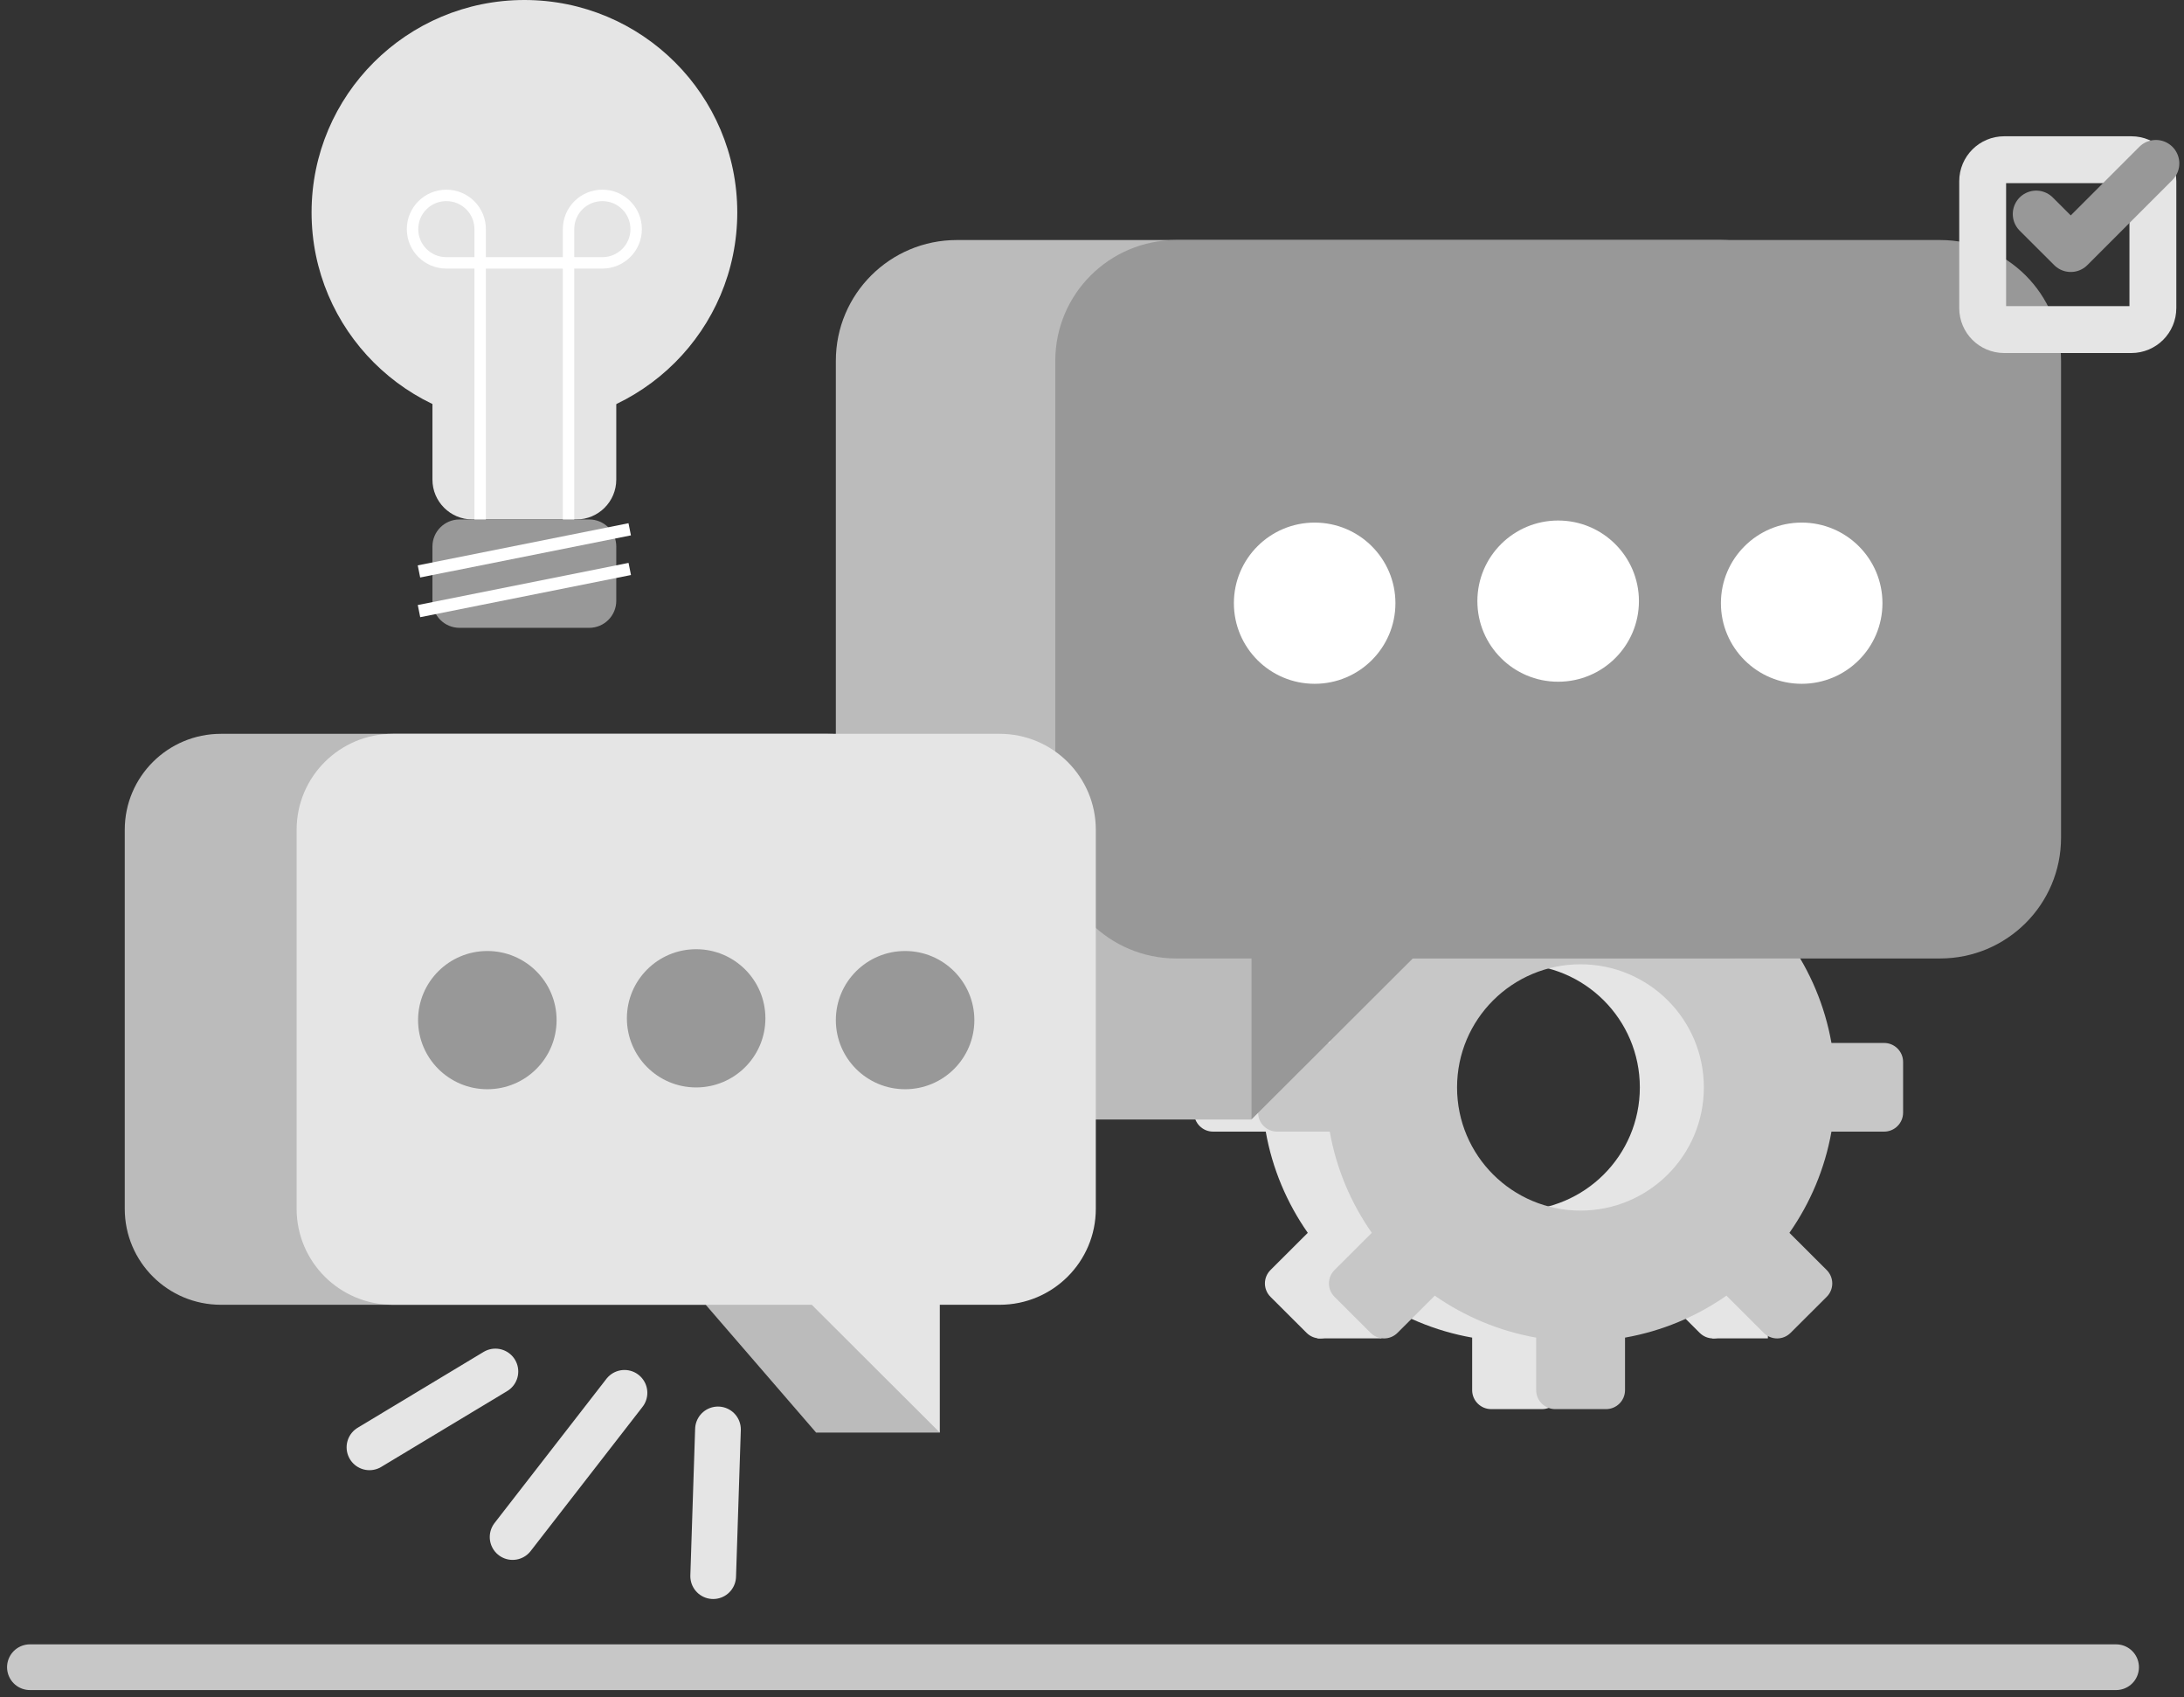 <svg width="233" height="181" viewBox="0 0 233 181" fill="none" xmlns="http://www.w3.org/2000/svg">
<rect x="0" y="0" width="233" height="181" fill="#333333" stroke="none"/>
<g clip-path="url(#clip0_191_507)">
<path d="M174.946 115.981C174.946 123.241 169.057 129.116 161.781 129.116C154.504 129.116 148.615 123.241 148.615 115.981C148.615 108.721 154.504 102.847 161.781 102.847C169.057 102.847 174.946 108.721 174.946 115.981ZM194.175 111.237H188.558C187.856 107.273 186.292 103.611 184.074 100.443L188.047 96.478C188.845 95.683 188.845 94.409 188.047 93.613L184.201 89.776C183.404 88.98 182.127 88.98 181.329 89.776L177.356 93.74C174.18 91.527 172.584 89.967 168.611 89.266V83.662C168.611 82.548 167.701 81.641 166.584 81.641H159.084C157.967 81.641 157.057 82.548 157.057 83.662V89.266C153.084 89.967 149.413 91.527 146.238 93.74L142.264 89.776C141.466 88.98 140.19 88.98 139.392 89.776L135.546 93.613C134.748 94.409 134.748 95.683 135.546 96.478L139.52 100.443C137.301 103.611 135.738 107.273 135.035 111.237H129.418C128.301 111.237 127.392 112.144 127.392 113.259V118.672C127.392 119.786 128.301 120.694 129.418 120.694H135.035C135.738 124.658 137.301 128.319 139.52 131.488L135.546 135.452C134.748 136.248 134.748 137.522 135.546 138.318L139.392 142.154C140.19 142.95 141.466 142.95 142.264 142.154L146.238 138.19C149.413 140.403 153.084 141.963 157.057 142.664V148.268C157.057 149.382 157.967 150.29 159.084 150.29H164.509C165.627 150.29 166.536 149.382 166.536 148.268V142.664C170.51 141.963 174.18 140.403 177.356 138.19L181.329 142.154C182.127 142.95 183.404 142.95 184.201 142.154L188.047 138.318C188.845 137.522 188.845 136.248 188.047 135.452L184.074 131.488C186.292 128.319 187.856 124.658 188.558 120.694H194.175C195.292 120.694 196.202 119.786 196.202 118.672V113.259C196.202 112.144 195.292 111.237 194.175 111.237Z" fill="#E5E5E5"/>
<path d="M140.908 89.203H147.77L147.387 142.744H140.557L141.881 120.375L140.908 89.203Z" fill="#E5E5E5"/>
<path d="M182.11 89.203H188.972L188.605 142.744H182.685L183.084 120.375L182.11 89.203Z" fill="#E5E5E5"/>
<path d="M181.776 115.981C181.776 123.241 175.888 129.116 168.611 129.116C161.334 129.116 155.446 123.241 155.446 115.981C155.446 108.721 161.334 102.847 168.611 102.847C175.888 102.847 181.776 108.721 181.776 115.981ZM201.005 111.237H195.388C194.686 107.273 193.122 103.611 190.904 100.443L194.877 96.478C195.675 95.683 195.675 94.409 194.877 93.613L191.031 89.776C190.234 88.98 188.957 88.98 188.159 89.776L184.186 93.74C181.01 91.527 177.34 89.967 173.366 89.266V83.662C173.366 82.548 172.457 81.641 171.34 81.641H165.914C164.797 81.641 163.887 82.548 163.887 83.662V89.266C159.914 89.967 156.243 91.527 153.068 93.74L149.094 89.776C148.296 88.98 147.02 88.98 146.222 89.776L142.376 93.613C141.578 94.409 141.578 95.683 142.376 96.478L146.35 100.443C144.131 103.611 142.568 107.273 141.865 111.237H136.248C135.131 111.237 134.222 112.144 134.222 113.259V118.672C134.222 119.786 135.131 120.694 136.248 120.694H141.865C142.568 124.658 144.131 128.319 146.35 131.488L142.376 135.452C141.578 136.248 141.578 137.522 142.376 138.318L146.222 142.154C147.02 142.95 148.296 142.95 149.094 142.154L153.068 138.19C156.243 140.403 159.914 141.963 163.887 142.664V148.268C163.887 149.382 164.797 150.29 165.914 150.29H171.34C172.457 150.29 173.366 149.382 173.366 148.268V142.664C177.34 141.963 181.01 140.403 184.186 138.19L188.159 142.154C188.957 142.95 190.234 142.95 191.031 142.154L194.877 138.318C195.675 137.522 195.675 136.248 194.877 135.452L190.904 131.488C193.122 128.319 194.686 124.658 195.388 120.694H201.005C202.122 120.694 203.032 119.786 203.032 118.672V113.259C203.032 112.144 202.122 111.237 201.005 111.237Z" fill="#C7C7C7"/>
<path d="M55.948 45.31C68.49 45.31 78.656 35.167 78.656 22.655C78.656 10.143 68.49 0 55.948 0C43.407 0 33.24 10.143 33.24 22.655C33.24 35.167 43.407 45.31 55.948 45.31Z" fill="#E5E5E5"/>
<path d="M61.486 30.28H50.395C48.042 30.28 46.135 32.183 46.135 34.531V51.152C46.135 53.5 48.042 55.403 50.395 55.403H61.486C63.839 55.403 65.747 53.5 65.747 51.152V34.531C65.747 32.183 63.839 30.28 61.486 30.28Z" fill="#E5E5E5"/>
<path d="M62.858 55.403H49.023C47.428 55.403 46.135 56.694 46.135 58.285V64.08C46.135 65.671 47.428 66.962 49.023 66.962H62.858C64.454 66.962 65.747 65.671 65.747 64.08V58.285C65.747 56.694 64.454 55.403 62.858 55.403Z" fill="#989898"/>
<path d="M67.051 55.803L44.566 60.298L44.827 61.593L67.311 57.099L67.051 55.803Z" fill="white"/>
<path d="M67.056 60.035L44.571 64.529L44.831 65.825L67.316 61.33L67.056 60.035Z" fill="white"/>
<path d="M51.224 55.404V28.037H60.655V55.404" stroke="white" stroke-width="1.219" stroke-miterlimit="10"/>
<path d="M47.618 20.84C49.613 20.84 51.225 22.448 51.225 24.438V28.036H47.618C45.623 28.036 44.012 26.428 44.012 24.438C44.012 22.448 45.623 20.84 47.618 20.84Z" stroke="white" stroke-width="1.219" stroke-miterlimit="10"/>
<path d="M67.869 24.438C67.869 26.428 66.257 28.036 64.263 28.036H60.656V24.438C60.656 22.448 62.268 20.84 64.263 20.84C66.257 20.84 67.869 22.448 67.869 24.438Z" stroke="white" stroke-width="1.219" stroke-miterlimit="10"/>
<path d="M3.191 177.817H225.755" stroke="#C7C7C7" stroke-width="4.876" stroke-miterlimit="10" stroke-linecap="round"/>
<path d="M183.578 25.601H102.082C94.949 25.601 89.172 31.364 89.172 38.48V89.362C89.172 96.479 94.949 102.242 102.082 102.242H110.124V119.404H133.535L135.274 102.242H183.594C190.727 102.242 196.504 96.479 196.504 89.362V38.48C196.504 31.364 190.727 25.601 183.594 25.601H183.578Z" fill="#BBBBBB"/>
<path d="M125.492 102.226L206.973 102.226C214.103 102.226 219.883 96.459 219.883 89.346V38.48C219.883 31.367 214.103 25.6 206.973 25.6L125.492 25.6C118.362 25.6 112.583 31.367 112.583 38.48L112.583 89.346C112.583 96.459 118.362 102.226 125.492 102.226Z" fill="#989898"/>
<path d="M133.519 90.143V119.389L159.546 93.422L133.519 90.143Z" fill="#989898"/>
<path d="M227.383 17.035H213.818C212.549 17.035 211.521 18.062 211.521 19.328V32.86C211.521 34.126 212.549 35.153 213.818 35.153H227.383C228.652 35.153 229.68 34.126 229.68 32.86V19.328C229.68 18.062 228.652 17.035 227.383 17.035Z" stroke="#E5E5E5" stroke-width="5" stroke-linejoin="round"/>
<path d="M217.233 22.83L220.92 26.508L230 17.428" stroke="#989898" stroke-width="5" stroke-linecap="round" stroke-linejoin="round"/>
<path d="M88.31 78.266H23.57C17.902 78.266 13.309 82.849 13.309 88.502V128.925C13.309 134.578 17.902 139.161 23.57 139.161H88.31C93.977 139.161 98.571 134.578 98.571 128.925V88.502C98.571 82.849 93.977 78.266 88.31 78.266Z" fill="#BBBBBB"/>
<path d="M89.922 129.546L100.262 152.79H87.065L69.24 132.157L89.922 129.546Z" fill="#BBBBBB"/>
<path d="M106.646 78.266H41.905C36.239 78.266 31.645 82.849 31.645 88.502V128.925C31.645 134.578 36.239 139.161 41.905 139.161H106.646C112.313 139.161 116.907 134.578 116.907 128.925V88.502C116.907 82.849 112.313 78.266 106.646 78.266Z" fill="#E5E5E5"/>
<path d="M100.263 129.546V152.79L79.582 132.157L100.263 129.546Z" fill="#E5E5E5"/>
<path d="M140.254 72.931C145.013 72.931 148.871 69.082 148.871 64.334C148.871 59.586 145.013 55.737 140.254 55.737C135.495 55.737 131.637 59.586 131.637 64.334C131.637 69.082 135.495 72.931 140.254 72.931Z" fill="white"/>
<path d="M192.212 72.931C196.971 72.931 200.829 69.082 200.829 64.334C200.829 59.586 196.971 55.737 192.212 55.737C187.453 55.737 183.595 59.586 183.595 64.334C183.595 69.082 187.453 72.931 192.212 72.931Z" fill="white"/>
<path d="M166.231 72.71C170.991 72.71 174.849 68.861 174.849 64.113C174.849 59.365 170.991 55.516 166.231 55.516C161.472 55.516 157.614 59.365 157.614 64.113C157.614 68.861 161.472 72.71 166.231 72.71Z" fill="white"/>
<path d="M51.991 116.172C56.072 116.172 59.38 112.872 59.38 108.801C59.38 104.73 56.072 101.43 51.991 101.43C47.91 101.43 44.602 104.73 44.602 108.801C44.602 112.872 47.91 116.172 51.991 116.172Z" fill="#989898"/>
<path d="M96.56 116.172C100.641 116.172 103.949 112.872 103.949 108.801C103.949 104.73 100.641 101.43 96.56 101.43C92.48 101.43 89.172 104.73 89.172 108.801C89.172 112.872 92.48 116.172 96.56 116.172Z" fill="#989898"/>
<path d="M74.268 115.981C78.349 115.981 81.657 112.68 81.657 108.609C81.657 104.538 78.349 101.238 74.268 101.238C70.188 101.238 66.88 104.538 66.88 108.609C66.88 112.68 70.188 115.981 74.268 115.981Z" fill="#989898"/>
<path d="M66.623 148.554L54.687 163.933" stroke="#E5E5E5" stroke-width="4.876" stroke-miterlimit="10" stroke-linecap="round"/>
<path d="M52.852 146.277L39.416 154.365" stroke="#E5E5E5" stroke-width="4.876" stroke-miterlimit="10" stroke-linecap="round"/>
<path d="M76.597 152.455L76.086 168.105" stroke="#E5E5E5" stroke-width="4.876" stroke-miterlimit="10" stroke-linecap="round"/>
</g>
<defs>
<clipPath id="clip0_191_507">
<rect width="233" height="181" fill="white"/>
</clipPath>
</defs>
</svg>
